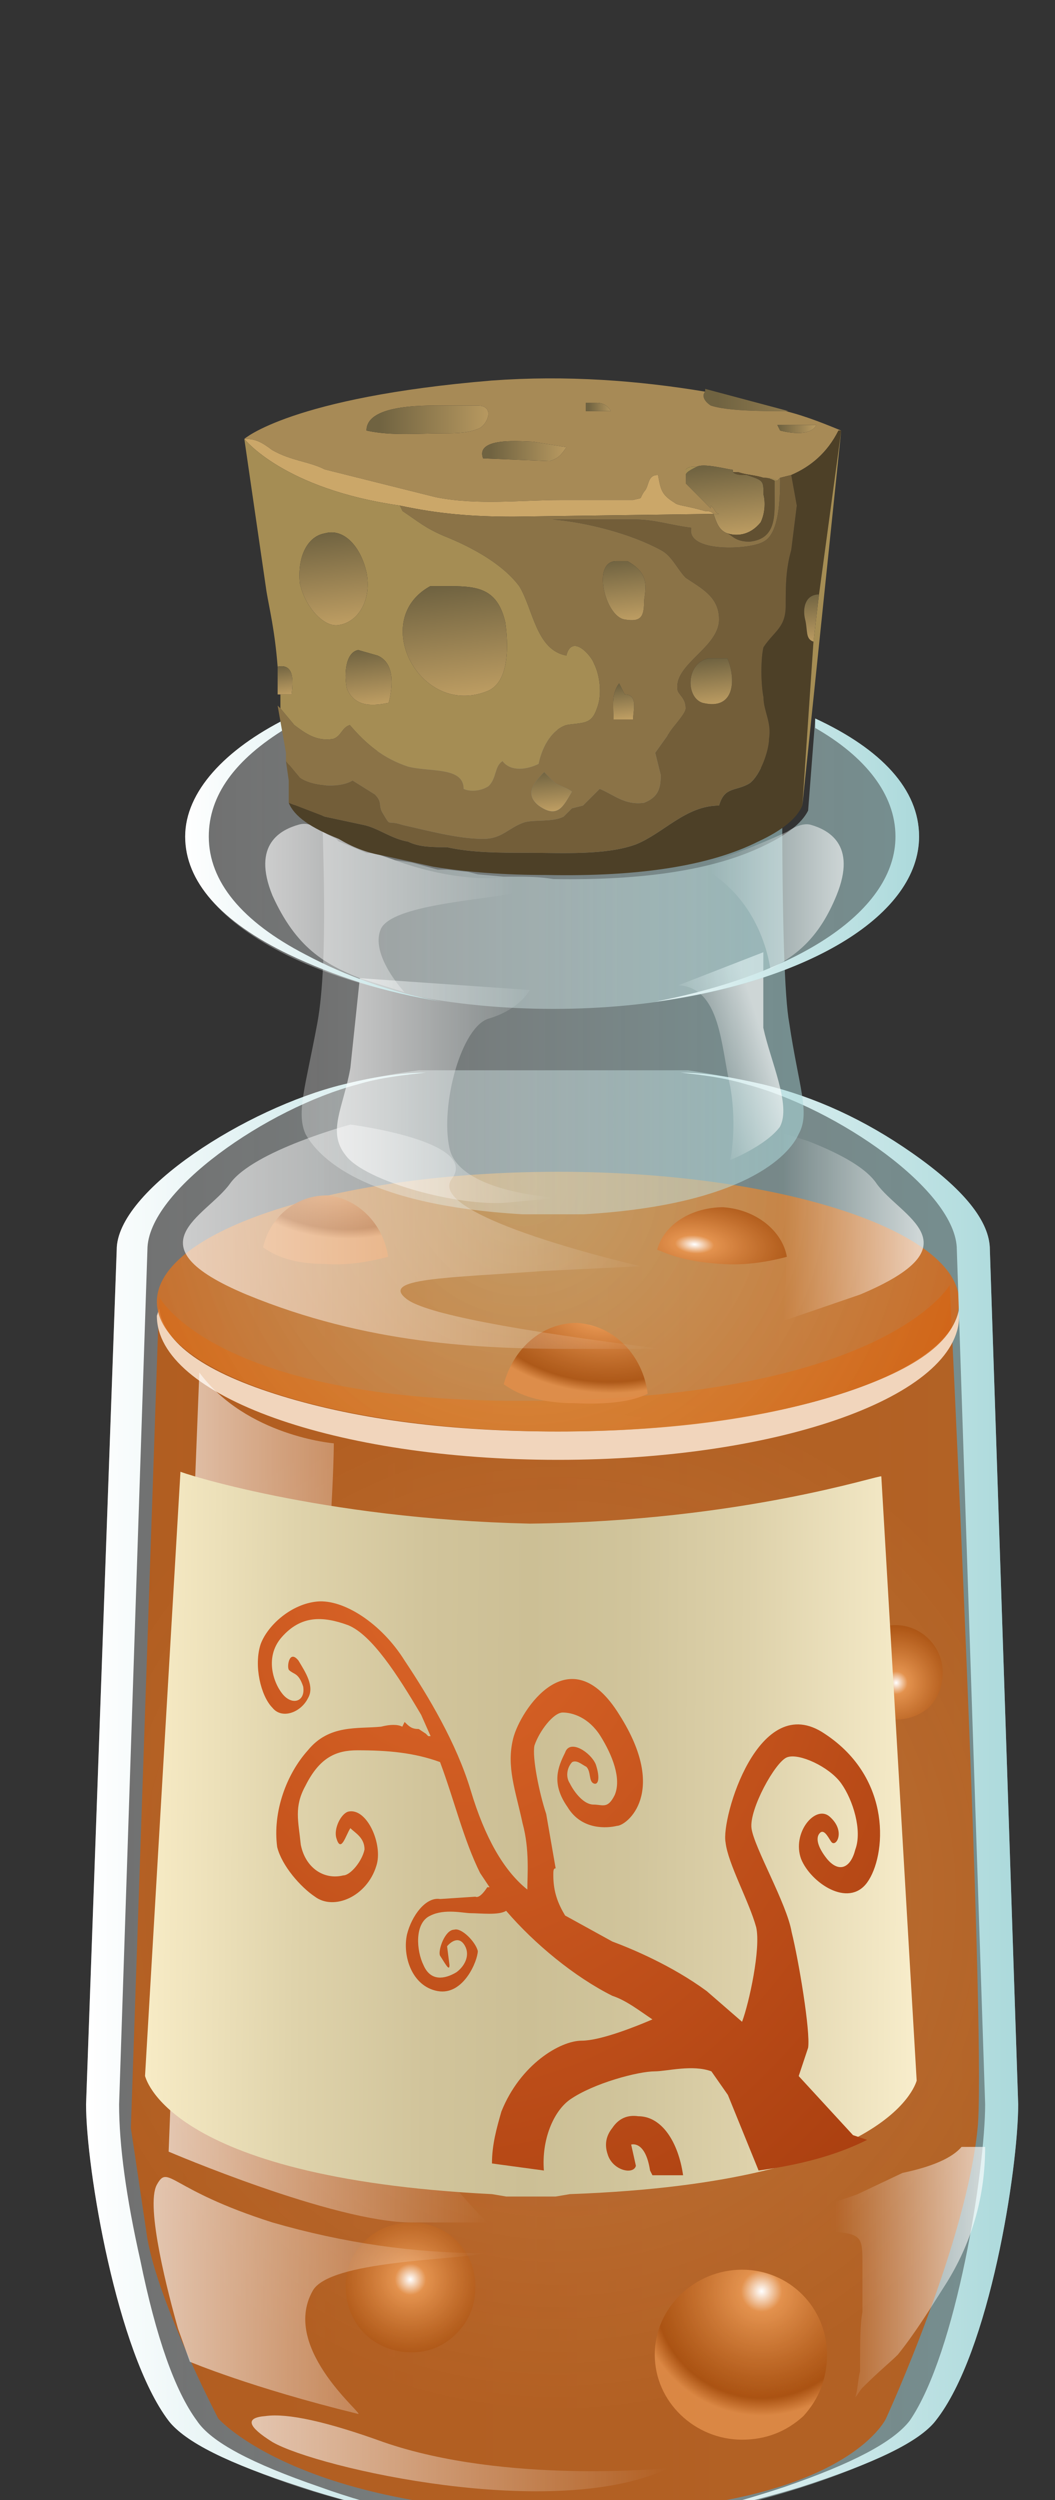 <?xml version="1.0" encoding="utf-8"?>
<!-- Generator: flash2svg, http://dissentgraphics.com/tools/flash2svg -->
<svg xmlns:xlink="http://www.w3.org/1999/xlink" id="essence_of_gandlevery" image-rendering="auto" baseProfile="basic" version="1.1" x="0px" y="0px" width="19" height="45" xmlns="http://www.w3.org/2000/svg" viewBox="0 0 19 45">
  <rect x="0" y="0" width="19" height="45" fill="#333333" stroke="none"/>
  <defs>
    <linearGradient gradientUnits="userSpaceOnUse" color-interpolation="sRGB" x1="49.1" y1="775.9" x2="68.3" y2="775.9" id="linearGradient">
      <stop stop-color="#FFF" stop-opacity="0.298" offset="0"/>
      <stop stop-color="#ABD9DB" stop-opacity="0.549" offset="1"/>
    </linearGradient>
    <radialGradient gradientUnits="userSpaceOnUse" color-interpolation="sRGB" r="11.047" cx="58.95" cy="778" fx="58.95" fy="778" gradientTransform="matrix(1 0 0 -1 0 1556)" id="radialGradient">
      <stop stop-color="#DD6917" stop-opacity="0.667" offset="0"/>
      <stop stop-color="#BD5A12" stop-opacity="0.847" offset="0.988"/>
    </radialGradient>
    <radialGradient gradientUnits="userSpaceOnUse" color-interpolation="sRGB" r="9.794" cx="57.4" cy="762.6" fx="57.4" fy="762.6" gradientTransform="matrix(0.871 0.493 0.493 -0.871 -368.599 1398.55)" id="radialGradient1">
      <stop stop-color="#E8AB5B" stop-opacity="0.667" offset="0"/>
      <stop stop-color="#D66616" stop-opacity="0.847" offset="0.988"/>
    </radialGradient>
    <radialGradient gradientUnits="userSpaceOnUse" color-interpolation="sRGB" r="1.995" cx="55.9" cy="785.7" fx="55.9" fy="785.7" gradientTransform="matrix(0.497 0.87 0.87 -0.497 -655.099 1127.5)" id="radialGradient2">
      <stop stop-color="#FFF" stop-opacity="1" offset="0"/>
      <stop stop-color="#E3924E" stop-opacity="1" offset="0.165"/>
      <stop stop-color="#A9500F" stop-opacity="0.847" offset="0.859"/>
      <stop stop-color="#E28E49" stop-opacity="0.847" offset="1"/>
    </radialGradient>
    <radialGradient gradientUnits="userSpaceOnUse" color-interpolation="sRGB" r="2.621" cx="62.9" cy="787" fx="62.9" fy="787" gradientTransform="matrix(0.498 0.872 0.872 -0.498 -654.699 1123.8)" id="radialGradient3">
      <stop stop-color="#FFF" stop-opacity="1" offset="0"/>
      <stop stop-color="#E3924E" stop-opacity="1" offset="0.165"/>
      <stop stop-color="#A9500F" stop-opacity="0.847" offset="0.859"/>
      <stop stop-color="#E28E49" stop-opacity="0.847" offset="1"/>
    </radialGradient>
    <radialGradient gradientUnits="userSpaceOnUse" color-interpolation="sRGB" r="1.451" cx="66.15" cy="772.85" fx="66.15" fy="772.85" gradientTransform="matrix(0.496 0.872 0.872 -0.496 -640.399 1098.3)" id="radialGradient4">
      <stop stop-color="#FFF" stop-opacity="1" offset="0"/>
      <stop stop-color="#E3924E" stop-opacity="1" offset="0.165"/>
      <stop stop-color="#A9500F" stop-opacity="0.847" offset="0.859"/>
      <stop stop-color="#E28E49" stop-opacity="0.847" offset="1"/>
    </radialGradient>
    <radialGradient gradientUnits="userSpaceOnUse" color-interpolation="sRGB" r="1.414" cx="54.15" cy="763.2" fx="54.15" fy="763.2" gradientTransform="matrix(-0.07 1 1.693 0.132 -1234.149 608.65)" id="radialGradient5">
      <stop stop-color="#FFF" stop-opacity="1" offset="0"/>
      <stop stop-color="#E3924E" stop-opacity="1" offset="0.165"/>
      <stop stop-color="#A9500F" stop-opacity="0.847" offset="0.859"/>
      <stop stop-color="#E28E49" stop-opacity="0.847" offset="1"/>
    </radialGradient>
    <radialGradient gradientUnits="userSpaceOnUse" color-interpolation="sRGB" r="1.649" cx="59.45" cy="765.9" fx="59.45" fy="765.9" gradientTransform="matrix(-0.068 1 1.684 0.135 -1226.499 602.8)" id="radialGradient6">
      <stop stop-color="#FFF" stop-opacity="1" offset="0"/>
      <stop stop-color="#E3924E" stop-opacity="1" offset="0.165"/>
      <stop stop-color="#A9500F" stop-opacity="0.847" offset="0.859"/>
      <stop stop-color="#E28E49" stop-opacity="0.847" offset="1"/>
    </radialGradient>
    <radialGradient gradientUnits="userSpaceOnUse" color-interpolation="sRGB" r="1.166" cx="62.55" cy="763.4" fx="62.55" fy="763.4" gradientTransform="matrix(-0.074 1 2.138 0.149 -1565.199 587.15)" id="radialGradient7">
      <stop stop-color="#FFF" stop-opacity="1" offset="0"/>
      <stop stop-color="#E3924E" stop-opacity="1" offset="0.165"/>
      <stop stop-color="#A9500F" stop-opacity="0.847" offset="0.859"/>
      <stop stop-color="#E28E49" stop-opacity="0.847" offset="1"/>
    </radialGradient>
    <linearGradient gradientUnits="userSpaceOnUse" color-interpolation="sRGB" x1="50.775" y1="775.85" x2="57.525" y2="775.85" id="linearGradient1">
      <stop stop-color="#FFF" stop-opacity="0.639" offset="0"/>
      <stop stop-color="#FFF" stop-opacity="0" offset="1"/>
    </linearGradient>
    <linearGradient gradientUnits="userSpaceOnUse" color-interpolation="sRGB" x1="49.037" y1="775.9" x2="58.763" y2="775.9" id="linearGradient2">
      <stop stop-color="#FFF" stop-opacity="1" offset="0"/>
      <stop stop-color="#ABD9DB" stop-opacity="1" offset="1"/>
    </linearGradient>
    <linearGradient gradientUnits="userSpaceOnUse" color-interpolation="sRGB" x1="58.925" y1="775.9" x2="68.775" y2="775.9" id="linearGradient3">
      <stop stop-color="#FFF" stop-opacity="1" offset="0"/>
      <stop stop-color="#ABD9DB" stop-opacity="1" offset="1"/>
    </linearGradient>
    <linearGradient gradientUnits="userSpaceOnUse" color-interpolation="sRGB" x1="51.075" y1="763.95" x2="61.225" y2="763.95" id="linearGradient4">
      <stop stop-color="#FFF" stop-opacity="0.639" offset="0"/>
      <stop stop-color="#FFF" stop-opacity="0" offset="1"/>
    </linearGradient>
    <linearGradient gradientUnits="userSpaceOnUse" color-interpolation="sRGB" x1="52.575" y1="789.75" x2="61.325" y2="789.75" id="linearGradient5">
      <stop stop-color="#FFF" stop-opacity="0.639" offset="0"/>
      <stop stop-color="#FFF" stop-opacity="0" offset="1"/>
    </linearGradient>
    <linearGradient gradientUnits="userSpaceOnUse" color-interpolation="sRGB" x1="66.625" y1="763.7" x2="63.775" y2="763.7" id="linearGradient6">
      <stop stop-color="#FFF" stop-opacity="0.639" offset="0"/>
      <stop stop-color="#FFF" stop-opacity="0" offset="1"/>
    </linearGradient>
    <linearGradient gradientUnits="userSpaceOnUse" color-interpolation="sRGB" x1="50.45" y1="786.4" x2="57.45" y2="786.4" id="linearGradient7">
      <stop stop-color="#FFF" stop-opacity="0.639" offset="0"/>
      <stop stop-color="#FFF" stop-opacity="0" offset="1"/>
    </linearGradient>
    <linearGradient gradientUnits="userSpaceOnUse" color-interpolation="sRGB" x1="67.925" y1="786.2" x2="64.875" y2="786.2" id="linearGradient8">
      <stop stop-color="#FFF" stop-opacity="0.639" offset="0"/>
      <stop stop-color="#FFF" stop-opacity="0" offset="1"/>
    </linearGradient>
    <linearGradient gradientUnits="userSpaceOnUse" color-interpolation="sRGB" x1="53.637" y1="758.35" x2="63.962" y2="758.35" id="linearGradient9">
      <stop stop-color="#FFF" stop-opacity="0.298" offset="0"/>
      <stop stop-color="#ABD9DB" stop-opacity="0.549" offset="1"/>
    </linearGradient>
    <linearGradient gradientUnits="userSpaceOnUse" color-interpolation="sRGB" x1="54.325" y1="760.9" x2="58.875" y2="760.9" id="linearGradient10">
      <stop stop-color="#FFF" stop-opacity="0.639" offset="0"/>
      <stop stop-color="#FFF" stop-opacity="0" offset="1"/>
    </linearGradient>
    <linearGradient gradientUnits="userSpaceOnUse" color-interpolation="sRGB" x1="63.425" y1="760" x2="61.875" y2="760.5" id="linearGradient11">
      <stop stop-color="#FFF" stop-opacity="0.639" offset="0"/>
      <stop stop-color="#FFF" stop-opacity="0" offset="1"/>
    </linearGradient>
    <linearGradient gradientUnits="userSpaceOnUse" color-interpolation="sRGB" x1="51.137" y1="756.05" x2="66.662" y2="756.05" id="linearGradient12">
      <stop stop-color="#FFF" stop-opacity="0.298" offset="0"/>
      <stop stop-color="#ABD9DB" stop-opacity="0.549" offset="1"/>
    </linearGradient>
    <linearGradient gradientUnits="userSpaceOnUse" color-interpolation="sRGB" x1="58.912" y1="756.05" x2="66.688" y2="756.05" id="linearGradient13">
      <stop stop-color="#FFF" stop-opacity="1" offset="0"/>
      <stop stop-color="#ABD9DB" stop-opacity="1" offset="1"/>
    </linearGradient>
    <linearGradient gradientUnits="userSpaceOnUse" color-interpolation="sRGB" x1="51.125" y1="756.1" x2="58.575" y2="756.1" id="linearGradient14">
      <stop stop-color="#FFF" stop-opacity="1" offset="0"/>
      <stop stop-color="#ABD9DB" stop-opacity="1" offset="1"/>
    </linearGradient>
    <linearGradient gradientUnits="userSpaceOnUse" color-interpolation="sRGB" x1="52.825" y1="757" x2="58.075" y2="757" id="linearGradient15">
      <stop stop-color="#FFF" stop-opacity="0.639" offset="0"/>
      <stop stop-color="#FFF" stop-opacity="0" offset="1"/>
    </linearGradient>
    <linearGradient gradientUnits="userSpaceOnUse" color-interpolation="sRGB" x1="65.062" y1="756.75" x2="62.237" y2="756.75" id="linearGradient16">
      <stop stop-color="#FFF" stop-opacity="0.639" offset="0"/>
      <stop stop-color="#FFF" stop-opacity="0" offset="1"/>
    </linearGradient>
    <linearGradient gradientUnits="userSpaceOnUse" color-interpolation="sRGB" x1="16.275" y1="7.2" x2="12.925" y2="7.2" id="linearGradient17">
      <stop stop-color="#C1A064" stop-opacity="1" offset="0"/>
      <stop stop-color="#706341" stop-opacity="1" offset="1"/>
    </linearGradient>
    <linearGradient gradientUnits="userSpaceOnUse" color-interpolation="sRGB" x1="14.775" y1="7.7" x2="14.025" y2="7.7" id="linearGradient18">
      <stop stop-color="#C1A064" stop-opacity="1" offset="0"/>
      <stop stop-color="#706341" stop-opacity="1" offset="1"/>
    </linearGradient>
    <linearGradient gradientUnits="userSpaceOnUse" color-interpolation="sRGB" x1="14.775" y1="7.7" x2="14.025" y2="7.7" id="linearGradient19">
      <stop stop-color="#C1A064" stop-opacity="1" offset="0"/>
      <stop stop-color="#706341" stop-opacity="1" offset="1"/>
    </linearGradient>
    <linearGradient gradientUnits="userSpaceOnUse" color-interpolation="sRGB" x1="14.775" y1="7.7" x2="14.025" y2="7.7" id="linearGradient20">
      <stop stop-color="#C1A064" stop-opacity="1" offset="0"/>
      <stop stop-color="#706341" stop-opacity="1" offset="1"/>
    </linearGradient>
    <linearGradient gradientUnits="userSpaceOnUse" color-interpolation="sRGB" x1="11.1" y1="7.3" x2="10.6" y2="7.3" id="linearGradient21">
      <stop stop-color="#C1A064" stop-opacity="1" offset="0"/>
      <stop stop-color="#706341" stop-opacity="1" offset="1"/>
    </linearGradient>
    <linearGradient gradientUnits="userSpaceOnUse" color-interpolation="sRGB" x1="11.1" y1="7.3" x2="10.6" y2="7.3" id="linearGradient22">
      <stop stop-color="#C1A064" stop-opacity="1" offset="0"/>
      <stop stop-color="#706341" stop-opacity="1" offset="1"/>
    </linearGradient>
    <linearGradient gradientUnits="userSpaceOnUse" color-interpolation="sRGB" x1="11.1" y1="7.3" x2="10.6" y2="7.3" id="linearGradient23">
      <stop stop-color="#C1A064" stop-opacity="1" offset="0"/>
      <stop stop-color="#706341" stop-opacity="1" offset="1"/>
    </linearGradient>
    <linearGradient gradientUnits="userSpaceOnUse" color-interpolation="sRGB" x1="10.362" y1="8.15" x2="8.838" y2="8.15" id="linearGradient24">
      <stop stop-color="#C1A064" stop-opacity="1" offset="0"/>
      <stop stop-color="#706341" stop-opacity="1" offset="1"/>
    </linearGradient>
    <linearGradient gradientUnits="userSpaceOnUse" color-interpolation="sRGB" x1="10.362" y1="8.15" x2="8.838" y2="8.15" id="linearGradient25">
      <stop stop-color="#C1A064" stop-opacity="1" offset="0"/>
      <stop stop-color="#706341" stop-opacity="1" offset="1"/>
    </linearGradient>
    <linearGradient gradientUnits="userSpaceOnUse" color-interpolation="sRGB" x1="10.362" y1="8.15" x2="8.838" y2="8.15" id="linearGradient26">
      <stop stop-color="#C1A064" stop-opacity="1" offset="0"/>
      <stop stop-color="#706341" stop-opacity="1" offset="1"/>
    </linearGradient>
    <linearGradient gradientUnits="userSpaceOnUse" color-interpolation="sRGB" x1="9.075" y1="7.55" x2="6.825" y2="7.55" id="linearGradient27">
      <stop stop-color="#C1A064" stop-opacity="1" offset="0"/>
      <stop stop-color="#706341" stop-opacity="1" offset="1"/>
    </linearGradient>
    <linearGradient gradientUnits="userSpaceOnUse" color-interpolation="sRGB" x1="9.075" y1="7.55" x2="6.825" y2="7.55" id="linearGradient28">
      <stop stop-color="#C1A064" stop-opacity="1" offset="0"/>
      <stop stop-color="#706341" stop-opacity="1" offset="1"/>
    </linearGradient>
    <linearGradient gradientUnits="userSpaceOnUse" color-interpolation="sRGB" x1="9.075" y1="7.55" x2="6.825" y2="7.55" id="linearGradient29">
      <stop stop-color="#C1A064" stop-opacity="1" offset="0"/>
      <stop stop-color="#706341" stop-opacity="1" offset="1"/>
    </linearGradient>
    <linearGradient gradientUnits="userSpaceOnUse" color-interpolation="sRGB" x1="13.175" y1="9.725" x2="13.025" y2="8.375" id="linearGradient30">
      <stop stop-color="#C1A064" stop-opacity="1" offset="0"/>
      <stop stop-color="#706341" stop-opacity="1" offset="1"/>
    </linearGradient>
    <linearGradient gradientUnits="userSpaceOnUse" color-interpolation="sRGB" x1="12.85" y1="12.738" x2="12.75" y2="11.863" id="linearGradient31">
      <stop stop-color="#C1A064" stop-opacity="1" offset="0"/>
      <stop stop-color="#706341" stop-opacity="1" offset="1"/>
    </linearGradient>
    <linearGradient gradientUnits="userSpaceOnUse" color-interpolation="sRGB" x1="12.85" y1="12.738" x2="12.75" y2="11.863" id="linearGradient32">
      <stop stop-color="#C1A064" stop-opacity="1" offset="0"/>
      <stop stop-color="#706341" stop-opacity="1" offset="1"/>
    </linearGradient>
    <linearGradient gradientUnits="userSpaceOnUse" color-interpolation="sRGB" x1="12.85" y1="12.738" x2="12.75" y2="11.863" id="linearGradient33">
      <stop stop-color="#C1A064" stop-opacity="1" offset="0"/>
      <stop stop-color="#706341" stop-opacity="1" offset="1"/>
    </linearGradient>
    <linearGradient gradientUnits="userSpaceOnUse" color-interpolation="sRGB" x1="11.312" y1="11.225" x2="11.188" y2="10.075" id="linearGradient34">
      <stop stop-color="#C1A064" stop-opacity="1" offset="0"/>
      <stop stop-color="#706341" stop-opacity="1" offset="1"/>
    </linearGradient>
    <linearGradient gradientUnits="userSpaceOnUse" color-interpolation="sRGB" x1="11.312" y1="11.225" x2="11.188" y2="10.075" id="linearGradient35">
      <stop stop-color="#C1A064" stop-opacity="1" offset="0"/>
      <stop stop-color="#706341" stop-opacity="1" offset="1"/>
    </linearGradient>
    <linearGradient gradientUnits="userSpaceOnUse" color-interpolation="sRGB" x1="11.312" y1="11.225" x2="11.188" y2="10.075" id="linearGradient36">
      <stop stop-color="#C1A064" stop-opacity="1" offset="0"/>
      <stop stop-color="#706341" stop-opacity="1" offset="1"/>
    </linearGradient>
    <linearGradient gradientUnits="userSpaceOnUse" color-interpolation="sRGB" x1="9.938" y1="14.625" x2="9.863" y2="13.875" id="linearGradient37">
      <stop stop-color="#C1A064" stop-opacity="1" offset="0"/>
      <stop stop-color="#706341" stop-opacity="1" offset="1"/>
    </linearGradient>
    <linearGradient gradientUnits="userSpaceOnUse" color-interpolation="sRGB" x1="9.938" y1="14.625" x2="9.863" y2="13.875" id="linearGradient38">
      <stop stop-color="#C1A064" stop-opacity="1" offset="0"/>
      <stop stop-color="#706341" stop-opacity="1" offset="1"/>
    </linearGradient>
    <linearGradient gradientUnits="userSpaceOnUse" color-interpolation="sRGB" x1="9.938" y1="14.625" x2="9.863" y2="13.875" id="linearGradient39">
      <stop stop-color="#C1A064" stop-opacity="1" offset="0"/>
      <stop stop-color="#706341" stop-opacity="1" offset="1"/>
    </linearGradient>
    <linearGradient gradientUnits="userSpaceOnUse" color-interpolation="sRGB" x1="11.237" y1="12.963" x2="11.162" y2="12.338" id="linearGradient40">
      <stop stop-color="#C1A064" stop-opacity="1" offset="0"/>
      <stop stop-color="#706341" stop-opacity="1" offset="1"/>
    </linearGradient>
    <linearGradient gradientUnits="userSpaceOnUse" color-interpolation="sRGB" x1="11.237" y1="12.963" x2="11.162" y2="12.338" id="linearGradient41">
      <stop stop-color="#C1A064" stop-opacity="1" offset="0"/>
      <stop stop-color="#706341" stop-opacity="1" offset="1"/>
    </linearGradient>
    <linearGradient gradientUnits="userSpaceOnUse" color-interpolation="sRGB" x1="11.237" y1="12.963" x2="11.162" y2="12.338" id="linearGradient42">
      <stop stop-color="#C1A064" stop-opacity="1" offset="0"/>
      <stop stop-color="#706341" stop-opacity="1" offset="1"/>
    </linearGradient>
    <linearGradient gradientUnits="userSpaceOnUse" color-interpolation="sRGB" x1="6.1" y1="11.325" x2="5.9" y2="9.575" id="linearGradient43">
      <stop stop-color="#C1A064" stop-opacity="1" offset="0"/>
      <stop stop-color="#706341" stop-opacity="1" offset="1"/>
    </linearGradient>
    <linearGradient gradientUnits="userSpaceOnUse" color-interpolation="sRGB" x1="6.1" y1="11.325" x2="5.9" y2="9.575" id="linearGradient44">
      <stop stop-color="#C1A064" stop-opacity="1" offset="0"/>
      <stop stop-color="#706341" stop-opacity="1" offset="1"/>
    </linearGradient>
    <linearGradient gradientUnits="userSpaceOnUse" color-interpolation="sRGB" x1="6.1" y1="11.325" x2="5.9" y2="9.575" id="linearGradient45">
      <stop stop-color="#C1A064" stop-opacity="1" offset="0"/>
      <stop stop-color="#706341" stop-opacity="1" offset="1"/>
    </linearGradient>
    <linearGradient gradientUnits="userSpaceOnUse" color-interpolation="sRGB" x1="6.713" y1="12.725" x2="6.588" y2="11.675" id="linearGradient46">
      <stop stop-color="#C1A064" stop-opacity="1" offset="0"/>
      <stop stop-color="#706341" stop-opacity="1" offset="1"/>
    </linearGradient>
    <linearGradient gradientUnits="userSpaceOnUse" color-interpolation="sRGB" x1="6.713" y1="12.725" x2="6.588" y2="11.675" id="linearGradient47">
      <stop stop-color="#C1A064" stop-opacity="1" offset="0"/>
      <stop stop-color="#706341" stop-opacity="1" offset="1"/>
    </linearGradient>
    <linearGradient gradientUnits="userSpaceOnUse" color-interpolation="sRGB" x1="6.713" y1="12.725" x2="6.588" y2="11.675" id="linearGradient48">
      <stop stop-color="#C1A064" stop-opacity="1" offset="0"/>
      <stop stop-color="#706341" stop-opacity="1" offset="1"/>
    </linearGradient>
    <linearGradient gradientUnits="userSpaceOnUse" color-interpolation="sRGB" x1="8.325" y1="12.65" x2="8.075" y2="10.55" id="linearGradient49">
      <stop stop-color="#C1A064" stop-opacity="1" offset="0"/>
      <stop stop-color="#706341" stop-opacity="1" offset="1"/>
    </linearGradient>
    <linearGradient gradientUnits="userSpaceOnUse" color-interpolation="sRGB" x1="8.325" y1="12.65" x2="8.075" y2="10.55" id="linearGradient50">
      <stop stop-color="#C1A064" stop-opacity="1" offset="0"/>
      <stop stop-color="#706341" stop-opacity="1" offset="1"/>
    </linearGradient>
    <linearGradient gradientUnits="userSpaceOnUse" color-interpolation="sRGB" x1="8.325" y1="12.65" x2="8.075" y2="10.55" id="linearGradient51">
      <stop stop-color="#C1A064" stop-opacity="1" offset="0"/>
      <stop stop-color="#706341" stop-opacity="1" offset="1"/>
    </linearGradient>
    <linearGradient gradientUnits="userSpaceOnUse" color-interpolation="sRGB" x1="14.7" y1="11.613" x2="14.6" y2="10.688" id="linearGradient52">
      <stop stop-color="#C1A064" stop-opacity="1" offset="0"/>
      <stop stop-color="#706341" stop-opacity="1" offset="1"/>
    </linearGradient>
    <linearGradient gradientUnits="userSpaceOnUse" color-interpolation="sRGB" x1="5.188" y1="12.537" x2="5.113" y2="11.963" id="linearGradient53">
      <stop stop-color="#C1A064" stop-opacity="1" offset="0"/>
      <stop stop-color="#706341" stop-opacity="1" offset="1"/>
    </linearGradient>
    <linearGradient gradientUnits="userSpaceOnUse" color-interpolation="sRGB" x1="50.225" y1="776.6" x2="66.575" y2="776.7" id="linearGradient54">
      <stop stop-color="#F8ECC6" stop-opacity="1" offset="0"/>
      <stop stop-color="#F7EBC5" stop-opacity="1" offset="0.008"/>
      <stop stop-color="#DFD3AB" stop-opacity="1" offset="0.196"/>
      <stop stop-color="#D1C49B" stop-opacity="1" offset="0.365"/>
      <stop stop-color="#CCBF95" stop-opacity="1" offset="0.498"/>
      <stop stop-color="#D0C49B" stop-opacity="1" offset="0.624"/>
      <stop stop-color="#DDD1AA" stop-opacity="1" offset="0.78"/>
      <stop stop-color="#F2E7C4" stop-opacity="1" offset="0.957"/>
      <stop stop-color="#F8EDCB" stop-opacity="1" offset="1"/>
    </linearGradient>
    <radialGradient gradientUnits="userSpaceOnUse" color-interpolation="sRGB" r="18.763" cx="56.65" cy="770.2" fx="56.65" fy="770.2" gradientTransform="matrix(0.431 0.903 0.699 -0.557 -506.299 1147.85)" id="radialGradient8">
      <stop stop-color="#DE6729" stop-opacity="1" offset="0"/>
      <stop stop-color="#A2390C" stop-opacity="1" offset="1"/>
    </radialGradient>
    <radialGradient gradientUnits="userSpaceOnUse" color-interpolation="sRGB" r="18.763" cx="56.65" cy="770.2" fx="56.65" fy="770.2" gradientTransform="matrix(0.431 0.903 0.699 -0.557 -506.299 1147.85)" id="radialGradient9">
      <stop stop-color="#DE6729" stop-opacity="1" offset="0"/>
      <stop stop-color="#A2390C" stop-opacity="1" offset="1"/>
    </radialGradient>
    <linearGradient gradientUnits="userSpaceOnUse" color-interpolation="sRGB" x1="1.635" y1="32.397" x2="17.954" y2="32.397" id="linearGradient55">
      <stop stop-color="#FFF" stop-opacity="0.298" offset="0"/>
      <stop stop-color="#ABD9DB" stop-opacity="0.549" offset="1"/>
    </linearGradient>
    <radialGradient gradientUnits="userSpaceOnUse" color-interpolation="sRGB" r="9.389" cx="10.057" cy="1356.781" fx="10.057" fy="1356.781" gradientTransform="matrix(1 0 0 -1 0 1390.95)" id="radialGradient10">
      <stop stop-color="#DD6917" stop-opacity="0.667" offset="0"/>
      <stop stop-color="#BD5A12" stop-opacity="0.847" offset="0.988"/>
    </radialGradient>
    <radialGradient gradientUnits="userSpaceOnUse" color-interpolation="sRGB" r="8.332" cx="-304.466" cy="1210.478" fx="-304.466" fy="1210.478" gradientTransform="matrix(0.87 0.493 0.493 -0.87 -322.449 1224.5)" id="radialGradient11">
      <stop stop-color="#E8AB5B" stop-opacity="0.667" offset="0"/>
      <stop stop-color="#D66616" stop-opacity="0.847" offset="0.988"/>
    </radialGradient>
    <radialGradient gradientUnits="userSpaceOnUse" color-interpolation="sRGB" r="1.698" cx="-549.263" cy="1000.14" fx="-549.263" fy="1000.14" gradientTransform="matrix(0.496 0.868 0.868 -0.496 -588.299 1013.85)" id="radialGradient12">
      <stop stop-color="#FFF" stop-opacity="1" offset="0"/>
      <stop stop-color="#E3924E" stop-opacity="1" offset="0.165"/>
      <stop stop-color="#A9500F" stop-opacity="0.847" offset="0.859"/>
      <stop stop-color="#E28E49" stop-opacity="0.847" offset="1"/>
    </radialGradient>
    <radialGradient gradientUnits="userSpaceOnUse" color-interpolation="sRGB" r="2.237" cx="-542.82" cy="999.78" fx="-542.82" fy="999.78" gradientTransform="matrix(0.496 0.869 0.869 -0.496 -585.849 1008.85)" id="radialGradient13">
      <stop stop-color="#FFF" stop-opacity="1" offset="0"/>
      <stop stop-color="#E3924E" stop-opacity="1" offset="0.165"/>
      <stop stop-color="#A9500F" stop-opacity="0.847" offset="0.859"/>
      <stop stop-color="#E28E49" stop-opacity="0.847" offset="1"/>
    </radialGradient>
    <radialGradient gradientUnits="userSpaceOnUse" color-interpolation="sRGB" r="1.238" cx="-527.961" cy="965.302" fx="-527.961" fy="965.302" gradientTransform="matrix(0.494 0.869 0.869 -0.494 -561.899 965.95)" id="radialGradient14">
      <stop stop-color="#FFF" stop-opacity="1" offset="0"/>
      <stop stop-color="#E3924E" stop-opacity="1" offset="0.165"/>
      <stop stop-color="#A9500F" stop-opacity="0.847" offset="0.859"/>
      <stop stop-color="#E28E49" stop-opacity="0.847" offset="1"/>
    </radialGradient>
    <radialGradient gradientUnits="userSpaceOnUse" color-interpolation="sRGB" r="1.205" cx="-1042.86" cy="540.598" fx="-1042.86" fy="540.598" gradientTransform="matrix(-0.07 0.998 1.689 0.131 -979.999 991.05)" id="radialGradient15">
      <stop stop-color="#FFF" stop-opacity="1" offset="0"/>
      <stop stop-color="#E3924E" stop-opacity="1" offset="0.165"/>
      <stop stop-color="#A9500F" stop-opacity="0.847" offset="0.859"/>
      <stop stop-color="#E28E49" stop-opacity="0.847" offset="1"/>
    </radialGradient>
    <radialGradient gradientUnits="userSpaceOnUse" color-interpolation="sRGB" r="1.404" cx="-1031.852" cy="537.787" fx="-1031.852" fy="537.787" gradientTransform="matrix(-0.068 0.998 1.68 0.135 -962.849 980.85)" id="radialGradient16">
      <stop stop-color="#FFF" stop-opacity="1" offset="0"/>
      <stop stop-color="#E3924E" stop-opacity="1" offset="0.165"/>
      <stop stop-color="#A9500F" stop-opacity="0.847" offset="0.859"/>
      <stop stop-color="#E28E49" stop-opacity="0.847" offset="1"/>
    </radialGradient>
    <radialGradient gradientUnits="userSpaceOnUse" color-interpolation="sRGB" r="0.994" cx="-1317.086" cy="522.669" fx="-1317.086" fy="522.669" gradientTransform="matrix(-0.074 0.997 2.132 0.149 -1199.299 1257.65)" id="radialGradient17">
      <stop stop-color="#FFF" stop-opacity="1" offset="0"/>
      <stop stop-color="#E3924E" stop-opacity="1" offset="0.165"/>
      <stop stop-color="#A9500F" stop-opacity="0.847" offset="0.859"/>
      <stop stop-color="#E28E49" stop-opacity="0.847" offset="1"/>
    </radialGradient>
    <linearGradient gradientUnits="userSpaceOnUse" color-interpolation="sRGB" x1="3.059" y1="32.355" x2="8.796" y2="32.355" id="linearGradient56">
      <stop stop-color="#FFF" stop-opacity="0.639" offset="0"/>
      <stop stop-color="#FFF" stop-opacity="0" offset="1"/>
    </linearGradient>
    <linearGradient gradientUnits="userSpaceOnUse" color-interpolation="sRGB" x1="1.582" y1="32.397" x2="9.848" y2="32.397" id="linearGradient57">
      <stop stop-color="#FFF" stop-opacity="1" offset="0"/>
      <stop stop-color="#ABD9DB" stop-opacity="1" offset="1"/>
    </linearGradient>
    <linearGradient gradientUnits="userSpaceOnUse" color-interpolation="sRGB" x1="9.986" y1="32.397" x2="18.358" y2="32.397" id="linearGradient58">
      <stop stop-color="#FFF" stop-opacity="1" offset="0"/>
      <stop stop-color="#ABD9DB" stop-opacity="1" offset="1"/>
    </linearGradient>
    <linearGradient gradientUnits="userSpaceOnUse" color-interpolation="sRGB" x1="3.314" y1="22.24" x2="11.941" y2="22.24" id="linearGradient59">
      <stop stop-color="#FFF" stop-opacity="0.639" offset="0"/>
      <stop stop-color="#FFF" stop-opacity="0" offset="1"/>
    </linearGradient>
    <linearGradient gradientUnits="userSpaceOnUse" color-interpolation="sRGB" x1="4.588" y1="44.169" x2="12.026" y2="44.169" id="linearGradient60">
      <stop stop-color="#FFF" stop-opacity="0.639" offset="0"/>
      <stop stop-color="#FFF" stop-opacity="0" offset="1"/>
    </linearGradient>
    <linearGradient gradientUnits="userSpaceOnUse" color-interpolation="sRGB" x1="16.531" y1="22.027" x2="14.108" y2="22.027" id="linearGradient61">
      <stop stop-color="#FFF" stop-opacity="0.639" offset="0"/>
      <stop stop-color="#FFF" stop-opacity="0" offset="1"/>
    </linearGradient>
    <linearGradient gradientUnits="userSpaceOnUse" color-interpolation="sRGB" x1="2.782" y1="41.322" x2="8.732" y2="41.322" id="linearGradient62">
      <stop stop-color="#FFF" stop-opacity="0.639" offset="0"/>
      <stop stop-color="#FFF" stop-opacity="0" offset="1"/>
    </linearGradient>
    <linearGradient gradientUnits="userSpaceOnUse" color-interpolation="sRGB" x1="17.636" y1="41.152" x2="15.043" y2="41.152" id="linearGradient63">
      <stop stop-color="#FFF" stop-opacity="0.639" offset="0"/>
      <stop stop-color="#FFF" stop-opacity="0" offset="1"/>
    </linearGradient>
    <linearGradient gradientUnits="userSpaceOnUse" color-interpolation="sRGB" x1="5.492" y1="17.48" x2="14.268" y2="17.48" id="linearGradient64">
      <stop stop-color="#FFF" stop-opacity="0.298" offset="0"/>
      <stop stop-color="#ABD9DB" stop-opacity="0.549" offset="1"/>
    </linearGradient>
    <linearGradient gradientUnits="userSpaceOnUse" color-interpolation="sRGB" x1="6.076" y1="19.647" x2="9.943" y2="19.647" id="linearGradient65">
      <stop stop-color="#FFF" stop-opacity="0.639" offset="0"/>
      <stop stop-color="#FFF" stop-opacity="0" offset="1"/>
    </linearGradient>
    <linearGradient gradientUnits="userSpaceOnUse" color-interpolation="sRGB" x1="13.811" y1="18.882" x2="12.493" y2="19.307" id="linearGradient66">
      <stop stop-color="#FFF" stop-opacity="0.639" offset="0"/>
      <stop stop-color="#FFF" stop-opacity="0" offset="1"/>
    </linearGradient>
    <linearGradient gradientUnits="userSpaceOnUse" color-interpolation="sRGB" x1="3.367" y1="15.525" x2="16.562" y2="15.525" id="linearGradient67">
      <stop stop-color="#FFF" stop-opacity="0.298" offset="0"/>
      <stop stop-color="#ABD9DB" stop-opacity="0.549" offset="1"/>
    </linearGradient>
    <linearGradient gradientUnits="userSpaceOnUse" color-interpolation="sRGB" x1="9.975" y1="15.525" x2="16.584" y2="15.525" id="linearGradient68">
      <stop stop-color="#FFF" stop-opacity="1" offset="0"/>
      <stop stop-color="#ABD9DB" stop-opacity="1" offset="1"/>
    </linearGradient>
    <linearGradient gradientUnits="userSpaceOnUse" color-interpolation="sRGB" x1="3.356" y1="15.568" x2="9.688" y2="15.568" id="linearGradient69">
      <stop stop-color="#FFF" stop-opacity="1" offset="0"/>
      <stop stop-color="#ABD9DB" stop-opacity="1" offset="1"/>
    </linearGradient>
    <linearGradient gradientUnits="userSpaceOnUse" color-interpolation="sRGB" x1="4.801" y1="16.333" x2="9.263" y2="16.333" id="linearGradient70">
      <stop stop-color="#FFF" stop-opacity="0.639" offset="0"/>
      <stop stop-color="#FFF" stop-opacity="0" offset="1"/>
    </linearGradient>
    <linearGradient gradientUnits="userSpaceOnUse" color-interpolation="sRGB" x1="15.203" y1="16.12" x2="12.801" y2="16.12" id="linearGradient71">
      <stop stop-color="#FFF" stop-opacity="0.639" offset="0"/>
      <stop stop-color="#FFF" stop-opacity="0" offset="1"/>
    </linearGradient>
    <linearGradient gradientUnits="userSpaceOnUse" color-interpolation="sRGB" x1="16.275" y1="7.2" x2="12.925" y2="7.2" id="linearGradient72">
      <stop stop-color="#C1A064" stop-opacity="1" offset="0"/>
      <stop stop-color="#706341" stop-opacity="1" offset="1"/>
    </linearGradient>
    <linearGradient gradientUnits="userSpaceOnUse" color-interpolation="sRGB" x1="14.775" y1="7.7" x2="14.025" y2="7.7" id="linearGradient73">
      <stop stop-color="#C1A064" stop-opacity="1" offset="0"/>
      <stop stop-color="#706341" stop-opacity="1" offset="1"/>
    </linearGradient>
    <linearGradient gradientUnits="userSpaceOnUse" color-interpolation="sRGB" x1="11.1" y1="7.3" x2="10.6" y2="7.3" id="linearGradient74">
      <stop stop-color="#C1A064" stop-opacity="1" offset="0"/>
      <stop stop-color="#706341" stop-opacity="1" offset="1"/>
    </linearGradient>
    <linearGradient gradientUnits="userSpaceOnUse" color-interpolation="sRGB" x1="10.362" y1="8.15" x2="8.838" y2="8.15" id="linearGradient75">
      <stop stop-color="#C1A064" stop-opacity="1" offset="0"/>
      <stop stop-color="#706341" stop-opacity="1" offset="1"/>
    </linearGradient>
    <linearGradient gradientUnits="userSpaceOnUse" color-interpolation="sRGB" x1="9.075" y1="7.55" x2="6.825" y2="7.55" id="linearGradient76">
      <stop stop-color="#C1A064" stop-opacity="1" offset="0"/>
      <stop stop-color="#706341" stop-opacity="1" offset="1"/>
    </linearGradient>
    <linearGradient gradientUnits="userSpaceOnUse" color-interpolation="sRGB" x1="13.175" y1="9.725" x2="13.025" y2="8.375" id="linearGradient77">
      <stop stop-color="#C1A064" stop-opacity="1" offset="0"/>
      <stop stop-color="#706341" stop-opacity="1" offset="1"/>
    </linearGradient>
    <linearGradient gradientUnits="userSpaceOnUse" color-interpolation="sRGB" x1="12.85" y1="12.738" x2="12.75" y2="11.863" id="linearGradient78">
      <stop stop-color="#C1A064" stop-opacity="1" offset="0"/>
      <stop stop-color="#706341" stop-opacity="1" offset="1"/>
    </linearGradient>
    <linearGradient gradientUnits="userSpaceOnUse" color-interpolation="sRGB" x1="11.313" y1="11.225" x2="11.188" y2="10.075" id="linearGradient79">
      <stop stop-color="#C1A064" stop-opacity="1" offset="0"/>
      <stop stop-color="#706341" stop-opacity="1" offset="1"/>
    </linearGradient>
    <linearGradient gradientUnits="userSpaceOnUse" color-interpolation="sRGB" x1="9.938" y1="14.625" x2="9.863" y2="13.875" id="linearGradient80">
      <stop stop-color="#C1A064" stop-opacity="1" offset="0"/>
      <stop stop-color="#706341" stop-opacity="1" offset="1"/>
    </linearGradient>
    <linearGradient gradientUnits="userSpaceOnUse" color-interpolation="sRGB" x1="11.237" y1="12.963" x2="11.163" y2="12.338" id="linearGradient81">
      <stop stop-color="#C1A064" stop-opacity="1" offset="0"/>
      <stop stop-color="#706341" stop-opacity="1" offset="1"/>
    </linearGradient>
    <linearGradient gradientUnits="userSpaceOnUse" color-interpolation="sRGB" x1="6.1" y1="11.325" x2="5.9" y2="9.575" id="linearGradient82">
      <stop stop-color="#C1A064" stop-opacity="1" offset="0"/>
      <stop stop-color="#706341" stop-opacity="1" offset="1"/>
    </linearGradient>
    <linearGradient gradientUnits="userSpaceOnUse" color-interpolation="sRGB" x1="6.713" y1="12.725" x2="6.588" y2="11.675" id="linearGradient83">
      <stop stop-color="#C1A064" stop-opacity="1" offset="0"/>
      <stop stop-color="#706341" stop-opacity="1" offset="1"/>
    </linearGradient>
    <linearGradient gradientUnits="userSpaceOnUse" color-interpolation="sRGB" x1="8.325" y1="12.65" x2="8.075" y2="10.55" id="linearGradient84">
      <stop stop-color="#C1A064" stop-opacity="1" offset="0"/>
      <stop stop-color="#706341" stop-opacity="1" offset="1"/>
    </linearGradient>
    <linearGradient gradientUnits="userSpaceOnUse" color-interpolation="sRGB" x1="14.7" y1="11.613" x2="14.6" y2="10.688" id="linearGradient85">
      <stop stop-color="#C1A064" stop-opacity="1" offset="0"/>
      <stop stop-color="#706341" stop-opacity="1" offset="1"/>
    </linearGradient>
    <linearGradient gradientUnits="userSpaceOnUse" color-interpolation="sRGB" x1="5.188" y1="12.538" x2="5.113" y2="11.963" id="linearGradient86">
      <stop stop-color="#C1A064" stop-opacity="1" offset="0"/>
      <stop stop-color="#706341" stop-opacity="1" offset="1"/>
    </linearGradient>
    <linearGradient gradientUnits="userSpaceOnUse" color-interpolation="sRGB" x1="2.591" y1="32.992" x2="16.488" y2="33.077" id="linearGradient87">
      <stop stop-color="#F8ECC6" stop-opacity="1" offset="0"/>
      <stop stop-color="#F7EBC5" stop-opacity="1" offset="0.008"/>
      <stop stop-color="#DFD3AB" stop-opacity="1" offset="0.196"/>
      <stop stop-color="#D1C49B" stop-opacity="1" offset="0.365"/>
      <stop stop-color="#CCBF95" stop-opacity="1" offset="0.498"/>
      <stop stop-color="#D0C49B" stop-opacity="1" offset="0.624"/>
      <stop stop-color="#DDD1AA" stop-opacity="1" offset="0.78"/>
      <stop stop-color="#F2E7C4" stop-opacity="1" offset="0.957"/>
      <stop stop-color="#F8EDCB" stop-opacity="1" offset="1"/>
    </linearGradient>
    <radialGradient gradientUnits="userSpaceOnUse" color-interpolation="sRGB" r="15.956" cx="-422.174" cy="1003.575" fx="-422.174" fy="1003.575" gradientTransform="matrix(0.431 0.903 0.699 -0.556 -511.399 967.05)" id="radialGradient18">
      <stop stop-color="#DE6729" stop-opacity="1" offset="0"/>
      <stop stop-color="#A2390C" stop-opacity="1" offset="1"/>
    </radialGradient>
    <radialGradient gradientUnits="userSpaceOnUse" color-interpolation="sRGB" r="15.956" cx="-422.174" cy="1003.575" fx="-422.174" fy="1003.575" gradientTransform="matrix(0.431 0.903 0.699 -0.556 -511.399 967.05)" id="radialGradient19">
      <stop stop-color="#DE6729" stop-opacity="1" offset="0"/>
      <stop stop-color="#A2390C" stop-opacity="1" offset="1"/>
    </radialGradient>
  </defs>
  <g id="11" overflow="visible">
    <g id="1_0">
      <g id="element">
        <g id="drawingObject">
          <path id="path" fill="url(#linearGradient55)" d="M17.827,22.495 Q17.827,21.73 16.424,20.752 15.149,19.86 13.747,19.52 C13.152,19.392 12.684,19.307 12.387,19.265 L7.542,19.265 C7.202,19.307 6.735,19.392 6.182,19.52 4.44,19.945 2.102,21.432 2.102,22.495 L1.55,37.879 C1.55,39.027 2.102,42.342 3.037,43.574 3.505,44.212 6.65,45.487 9.837,45.529 13.067,45.529 16.382,44.212 16.849,43.574 17.827,42.342 18.337,39.027 18.337,37.879 L17.827,22.495z"/>
        </g>
        <g id="group1">
          <g id="drawingObject1">
            <path id="path1" fill="url(#radialGradient10)" d="M17.104,23.132 C17.104,23.132 15.914,25.215 9.37,25.215 3.845,25.215 2.867,23.345 2.867,23.345 L4.057,24.28 L2.867,23.345 2.357,38.304 2.655,40.302 C2.867,41.492 3.93,43.532 3.93,43.532 L5.29,44.382 L3.93,43.532 C3.93,43.532 5.417,45.232 10.305,45.232 15.192,45.232 15.957,43.532 15.957,43.532 15.957,43.532 17.444,40.302 17.614,38.219 17.742,36.179 17.104,23.132 17.104,23.132z"/>
          </g>
          <g id="drawingObject2">
            <path id="path2" fill="#F1D5BC" d="M17.274,23.685 L17.274,23.557 C17.062,24.79 13.917,25.767 10.05,25.767 Q7.16,25.767 5.077,25.13 2.995,24.492 2.867,23.557 L2.825,23.685 C2.825,25.13 6.055,26.277 10.05,26.277 14.044,26.277 17.274,25.13 17.274,23.685z"/>
          </g>
          <g id="drawingObject3">
            <path id="path3" fill="url(#radialGradient11)" d="M17.274,23.43 C17.274,22.155 14.044,21.092 10.05,21.092 6.055,21.092 2.825,22.155 2.825,23.43 2.825,24.705 6.055,25.767 10.05,25.767 Q13.024,25.767 15.149,25.087 17.274,24.407 17.274,23.43z"/>
          </g>
          <g id="drawingObject4">
            <path id="path4" fill="url(#radialGradient12)" d="M8.562,41.152 C8.562,40.514 8.052,40.004 7.415,40.004 6.735,40.004 6.225,40.514 6.225,41.152 6.225,41.832 6.735,42.342 7.415,42.342 Q7.882,42.342 8.222,42.002 8.562,41.662 8.562,41.152z"/>
          </g>
          <g id="drawingObject5">
            <path id="path5" fill="url(#radialGradient13)" d="M14.894,42.384 C14.894,41.534 14.214,40.854 13.364,40.854 12.514,40.854 11.792,41.534 11.792,42.384 11.792,43.234 12.514,43.914 13.364,43.914 Q14.002,43.914 14.469,43.489 14.894,43.022 14.894,42.384z"/>
          </g>
          <g id="drawingObject6">
            <path id="path6" fill="url(#radialGradient14)" d="M16.977,30.102 C16.977,29.635 16.594,29.252 16.127,29.252 15.659,29.252 15.277,29.635 15.277,30.102 15.277,30.612 15.659,30.952 16.127,30.952 Q16.467,30.952 16.722,30.74 16.977,30.485 16.977,30.102z"/>
          </g>
          <g id="drawingObject7">
            <path id="path7" fill="url(#radialGradient15)" d="M4.737,22.452 C4.865,22.537 5.162,22.75 5.842,22.75 Q6.352,22.792 6.99,22.622 C6.905,22.027 6.437,21.56 5.885,21.517 5.332,21.517 4.865,21.9 4.737,22.452z"/>
          </g>
          <g id="drawingObject8">
            <path id="path8" fill="url(#radialGradient16)" d="M9.072,24.917 C9.2,25.002 9.54,25.257 10.347,25.257 Q11.24,25.3 11.665,25.087 C11.58,24.407 11.07,23.855 10.39,23.812 9.752,23.812 9.242,24.28 9.072,24.917z"/>
          </g>
          <g id="drawingObject9">
            <path id="path9" fill="url(#radialGradient17)" d="M11.835,22.495 C11.962,22.537 12.259,22.707 12.982,22.75 Q13.534,22.792 14.172,22.622 C14.087,22.155 13.619,21.772 13.024,21.73 12.472,21.73 11.962,22.027 11.835,22.495z"/>
          </g>
        </g>
        <g id="drawingObject10">
          <path id="path10" fill="url(#linearGradient56)" d="M8.775,40.004 C8.775,40.004 4.992,36.349 5.502,32.142 6.012,27.892 6.012,25.98 6.012,25.98 L5.97,27.467 L6.012,25.98 C6.012,25.98 4.44,25.852 3.59,24.705 L3.037,38.729 L4.695,39.367 L3.037,38.729 C3.037,38.729 6.012,40.004 7.415,40.004 L8.775,40.004z"/>
        </g>
        <g id="drawingObject11">
          <path id="path11" fill="url(#linearGradient57)" d="M7.67,19.307 C7.202,19.307 6.692,19.392 6.182,19.52 4.44,19.945 2.102,21.432 2.102,22.495 L1.55,37.879 C1.55,39.027 2.102,42.342 3.037,43.574 3.335,43.957 4.1,44.339 5.417,44.764 6.565,45.147 7.712,45.359 8.86,45.487 7.84,45.359 6.82,45.147 5.757,44.764 4.525,44.339 3.802,43.957 3.547,43.574 Q2.952,42.767 2.527,40.684 2.145,38.984 2.145,37.879 L2.655,22.495 C2.655,21.432 4.822,19.945 6.437,19.52 6.862,19.392 7.287,19.35 7.67,19.307z"/>
        </g>
        <g id="drawingObject12">
          <path id="path12" fill="url(#linearGradient58)" d="M13.747,19.52 C13.194,19.392 12.727,19.307 12.259,19.307 12.642,19.35 13.024,19.392 13.449,19.52 15.064,19.945 17.232,21.432 17.232,22.495 L17.742,37.879 C17.742,39.027 17.232,42.342 16.382,43.574 16.084,43.957 15.362,44.339 14.129,44.764 13.237,45.062 12.387,45.274 11.537,45.402 12.472,45.274 13.449,45.062 14.427,44.764 15.744,44.339 16.552,43.957 16.849,43.574 17.827,42.342 18.337,39.027 18.337,37.879 L17.827,22.495 Q17.827,21.73 16.424,20.752 15.149,19.86 13.747,19.52z"/>
        </g>
        <g id="drawingObject13">
          <path id="path13" fill="url(#linearGradient59)" d="M4.142,21.305 C3.717,21.9 2.315,22.41 4.44,23.302 6.607,24.195 8.647,24.28 10.305,24.28 L11.92,24.28 Q7.84,23.77 7.33,23.387 C6.82,23.005 8.052,23.005 9.795,22.877 L11.537,22.792 C11.537,22.792 7.627,21.9 8.137,21.22 8.647,20.54 6.31,20.242 6.31,20.242 L7.415,20.497 L6.31,20.242 C6.31,20.242 4.567,20.71 4.142,21.305z"/>
        </g>
        <g id="drawingObject14">
          <path id="path14" fill="url(#linearGradient60)" d="M12.047,44.424 C12.047,44.424 9.115,44.722 6.905,43.957 Q5.375,43.404 4.78,43.489 4.227,43.532 4.907,43.957 C5.715,44.424 10.007,45.402 12.047,44.424z"/>
        </g>
        <g id="drawingObject15">
          <path id="path15" fill="url(#linearGradient61)" d="M15.489,23.302 C17.614,22.41 16.212,21.9 15.787,21.305 Q15.532,20.922 14.554,20.54 L13.619,20.242 12.812,20.412 C13.959,21.092 14.427,22.58 14.002,23.812 L15.489,23.302z"/>
        </g>
        <g id="drawingObject16">
          <path id="path16" fill="url(#linearGradient62)" d="M4.907,40.004 C3.037,39.409 3.037,38.942 2.825,39.324 2.612,39.707 3.037,41.322 3.207,41.917 L3.42,42.512 L4.227,42.809 L3.42,42.512 C3.42,42.512 4.525,42.979 6.437,43.447 6.65,43.532 5.035,42.299 5.63,41.237 5.927,40.684 8.222,40.684 8.732,40.557 Q6.82,40.557 4.907,40.004z"/>
        </g>
        <g id="drawingObject17">
          <path id="path17" fill="url(#linearGradient63)" d="M17.742,38.644 L17.317,38.644 Q17.062,38.942 16.254,39.112 L15.447,39.494 C14.894,39.707 14.129,39.834 13.662,40.174 14.129,40.259 14.597,40.132 15.064,40.174 15.532,40.217 15.532,40.302 15.532,40.769 L15.532,41.619 C15.489,41.832 15.489,42.172 15.489,42.682 15.447,42.852 15.447,43.022 15.404,43.149 15.447,43.107 15.489,43.022 15.532,42.979 15.829,42.682 16.042,42.512 16.169,42.384 16.509,41.959 16.764,41.534 17.062,41.067 17.529,40.302 17.742,39.494 17.742,38.644z"/>
        </g>
        <g id="drawingObject18">
          <path id="path18" fill="url(#linearGradient64)" d="M14.384,20.412 C14.597,20.03 14.384,19.562 14.214,18.415 Q14.087,17.735 14.087,14.378 C14.087,13.698 12.472,13.103 10.305,13.103 L9.965,13.145 9.625,13.103 C7.415,13.103 5.8,13.698 5.8,14.378 5.8,15.015 5.927,17.267 5.715,18.415 5.502,19.562 5.332,20.03 5.502,20.412 5.715,20.795 6.48,21.687 9.412,21.857 L10.517,21.857 C13.407,21.687 14.214,20.795 14.384,20.412z"/>
        </g>
        <g id="drawingObject19">
          <path id="path19" fill="url(#linearGradient65)" d="M8.817,18.33 C9.37,18.16 9.54,17.82 9.54,17.82 L6.48,17.607 6.31,19.222 C6.182,19.945 5.885,20.37 6.225,20.795 6.565,21.262 8.265,21.73 9.157,21.645 L10.05,21.56 C10.05,21.56 8.265,21.475 8.095,20.667 7.925,19.902 8.307,18.457 8.817,18.33z"/>
        </g>
        <g id="drawingObject20">
          <path id="path20" fill="url(#linearGradient66)" d="M13.747,17.14 L12.217,17.735 C12.982,17.777 12.982,18.84 13.152,19.562 13.279,20.285 13.152,20.88 13.152,20.88 13.152,20.88 13.789,20.625 14.044,20.285 14.257,19.902 13.874,19.095 13.747,18.5 L13.747,17.14z"/>
        </g>
        <g id="drawingObject21">
          <path id="path21" fill="url(#linearGradient67)" d="M14.682,12.933 L14.554,14.59 Q14.384,14.93 13.747,15.228 12.429,15.865 9.965,15.823 C9.71,15.78 9.455,15.78 9.242,15.78 L9.072,15.78 8.605,15.738 8.435,15.695 8.052,15.653 7.882,15.653 7.415,15.525 7.117,15.483 6.735,15.355 6.607,15.355 6.097,15.143 6.055,15.1 5.885,15.015 5.842,14.973 5.672,14.888 5.375,14.59 5.332,14.59 5.332,14.548 5.29,14.463 5.29,14.42 5.247,13.825 5.205,13.783 5.205,13.273 5.162,12.933 C4.057,13.485 3.335,14.25 3.335,15.058 3.335,16.758 6.31,18.16 9.965,18.16 13.619,18.16 16.552,16.758 16.552,15.058 16.552,14.208 15.872,13.485 14.682,12.933z"/>
        </g>
        <g id="drawingObject22">
          <path id="path22" fill="url(#linearGradient68)" d="M11.792,18.032 C14.597,17.65 16.552,16.46 16.552,15.058 16.552,14.208 15.872,13.485 14.682,12.933 L14.682,13.103 C15.574,13.613 16.127,14.293 16.127,15.058 16.127,16.375 14.427,17.522 11.792,18.032z"/>
        </g>
        <g id="drawingObject23">
          <path id="path23" fill="url(#linearGradient69)" d="M5.205,17.182 C6.012,17.565 6.905,17.862 7.967,18.032 7.032,17.862 6.225,17.565 5.502,17.182 4.355,16.588 3.76,15.865 3.76,15.058 Q3.76,13.953 5.162,13.103 L5.162,12.933 C4.057,13.485 3.335,14.25 3.335,15.058 3.335,15.865 3.972,16.588 5.205,17.182z"/>
        </g>
        <g id="drawingObject24">
          <path id="path24" fill="url(#linearGradient70)" d="M6.862,16.715 C7.075,16.29 8.647,16.205 9.242,16.078 L9.242,15.78 Q8.222,15.908 6.99,15.44 C5.715,15.015 5.672,14.76 5.375,14.845 5.077,14.93 4.525,15.185 4.907,16.12 5.332,17.055 5.842,17.352 6.48,17.607 L7.287,17.862 C7.287,17.862 6.65,17.182 6.862,16.715z"/>
        </g>
        <g id="drawingObject25">
          <path id="path25" fill="url(#linearGradient71)" d="M15.064,16.12 C15.447,15.185 14.894,14.93 14.597,14.845 Q14.427,14.803 14.172,14.973 13.619,15.228 13.024,15.44 L12.557,15.568 C13.322,15.95 13.747,16.673 13.874,17.437 14.384,17.182 14.767,16.843 15.064,16.12z"/>
        </g>
        <g id="group2">
          <path id="path26" fill="url(#linearGradient72)" d="M14.15,7.4 L14.2,7.4 12.7,7 12.7,7.05 C12.65,7.1 12.65,7.2 12.8,7.3 13.1,7.4 13.75,7.4 14.05,7.4 L14.15,7.4z"/>
          <path id="path27" fill="#A78A56" d="M14.15,7.4 L14.05,7.4 C13.75,7.4 13.1,7.4 12.8,7.3 12.65,7.2 12.65,7.1 12.7,7.05 11.5,6.85 10.2,6.75 8.85,6.85 5.25,7.15 4.4,7.9 4.4,7.9 L5.25,7.5 L4.4,7.9 C4.6,7.9 4.7,7.95 4.9,8.1 5.25,8.3 5.55,8.3 5.85,8.45 L7.85,8.95 C8.6,9.1 9.4,9 10.1,9 L11.4,9 C11.6,8.95 11.5,9 11.6,8.85 11.7,8.75 11.65,8.55 11.85,8.55 11.9,8.8 11.9,8.9 12.15,9.05 12.2,9.1 12.35,9.1 12.7,9.2 12.75,9.2 12.8,9.2 12.85,9.25 L12.95,9.25 C12.95,9.25 12.9,9.25 12.85,9.15 12.85,9.15 12.8,9.1 12.8,9.1 L12.8,9.15 12.35,8.7 C12.35,8.6 12.35,8.55 12.35,8.55 12.35,8.5 12.35,8.5 12.35,8.45 12.4,8.4 12.45,8.4 12.55,8.4 12.65,8.35 12.9,8.4 13.15,8.45 13.2,8.45 13.2,8.45 13.2,8.5 13.25,8.5 13.25,8.5 13.3,8.5 13.45,8.55 13.6,8.55 13.75,8.6 13.8,8.6 13.9,8.6 14,8.65 L14.05,8.6 14.25,8.55 C14.6,8.4 14.9,8.15 15.1,7.75 L15.15,7.75 C14.9,7.65 14.55,7.5 14.15,7.4z M14.7,7.65 C14.6,7.85 14.25,7.8 14.05,7.75 L14,7.65 14.7,7.65z M11,7.4 L10.55,7.4 10.55,7.25 10.75,7.25 C10.85,7.25 10.95,7.3 11,7.4z M9.6,7.95 L10.2,8.05 C10.1,8.2 10.05,8.25 9.9,8.3 L8.7,8.25 C8.55,7.85 9.45,7.95 9.6,7.95z M8.6,7.3 C8.9,7.3 8.8,7.6 8.65,7.7 8.45,7.8 8.2,7.8 8,7.8 7.55,7.8 7.05,7.85 6.6,7.75 6.6,7.25 7.75,7.3 8.1,7.3 L8.6,7.3z"/>
          <path id="path28" fill="url(#linearGradient73)" d="M14.7,7.65 L14,7.65 14.05,7.75 C14.25,7.8 14.6,7.85 14.7,7.65z"/>
          <path id="path31" fill="url(#linearGradient74)" d="M11,7.4 C10.95,7.3 10.85,7.25 10.75,7.25 L10.55,7.25 10.55,7.4 11,7.4z"/>
          <path id="path34" fill="url(#linearGradient75)" d="M9.6,7.95 C9.45,7.95 8.55,7.85 8.7,8.25 L9.9,8.3 C10.05,8.25 10.1,8.2 10.2,8.05 L9.6,7.95z"/>
          <path id="path37" fill="url(#linearGradient76)" d="M8.6,7.3 L8.1,7.3 C7.75,7.3 6.6,7.25 6.6,7.75 7.05,7.85 7.55,7.8 8,7.8 8.2,7.8 8.45,7.8 8.65,7.7 8.8,7.6 8.9,7.3 8.6,7.3z"/>
          <path id="path40" fill="url(#linearGradient77)" d="M13.2,8.5 C13.2,8.45 13.2,8.45 13.15,8.45 12.9,8.4 12.65,8.35 12.55,8.4 12.45,8.45 12.35,8.5 12.35,8.55 12.35,8.55 12.35,8.6 12.35,8.7 L12.8,9.15 12.8,9.1 C12.8,9.1 12.85,9.15 12.85,9.15 12.9,9.25 12.95,9.25 12.95,9.25 L12.85,9.25 C12.9,9.4 12.95,9.55 13.1,9.6 13.25,9.65 13.5,9.65 13.7,9.4 13.75,9.3 13.8,9.1 13.75,8.9 13.75,8.65 13.75,8.65 13.45,8.55 13.35,8.55 13.25,8.55 13.2,8.5z"/>
          <path id="path41" fill="#CBA769" d="M12.85,9.25 C12.8,9.2 12.75,9.2 12.7,9.2 12.35,9.1 12.2,9.1 12.15,9.05 11.9,8.9 11.9,8.8 11.85,8.55 11.65,8.55 11.7,8.75 11.6,8.85 11.5,9 11.6,8.95 11.4,9 L10.1,9 C9.4,9 8.6,9.1 7.85,8.95 L5.85,8.45 C5.55,8.3 5.25,8.3 4.9,8.1 4.7,7.95 4.6,7.9 4.4,7.9 L5.4,8.6 L4.4,7.9 C4.4,7.9 5.1,8.8 7.2,9.1 7.9,9.25 8.5,9.3 9.25,9.3 L12.85,9.25z"/>
          <path id="path42" fill="#615031" d="M13.45,8.55 C13.75,8.65 13.75,8.65 13.75,8.9 13.8,9.1 13.75,9.3 13.7,9.4 13.5,9.65 13.25,9.65 13.1,9.6 13.2,9.65 13.25,9.75 13.5,9.75 14,9.7 13.95,9.25 13.95,8.85 L13.95,8.65 C13.85,8.6 13.8,8.6 13.75,8.6 13.6,8.55 13.45,8.55 13.3,8.5 13.25,8.5 13.25,8.5 13.2,8.5 13.25,8.55 13.35,8.55 13.45,8.55z"/>
          <path id="path43" fill="#4D4027" d="M15.1,7.75 C14.9,8.15 14.6,8.4 14.25,8.55 L14.35,9.1 14.25,9.9 C14.15,10.25 14.15,10.55 14.15,10.9 14.15,11.3 13.95,11.35 13.75,11.65 L14.05,11.3 L13.75,11.65 C13.7,11.85 13.7,12.3 13.75,12.55 13.75,12.8 13.9,13 13.85,13.3 13.85,13.5 13.7,13.95 13.5,14.1 13.25,14.25 13.05,14.15 12.95,14.5 12.35,14.5 11.95,15 11.45,15.2 10.9,15.4 10.1,15.35 9.5,15.35 9,15.35 8.5,15.35 8.05,15.25 7.8,15.25 7.55,15.25 7.35,15.15 7.05,15.1 6.8,14.9 6.55,14.85 L5.85,14.7 5.2,14.45 C5.3,14.7 5.6,14.9 6.1,15.1 6.35,15.25 6.6,15.35 6.9,15.4 L7.8,15.6 C8.4,15.7 9.1,15.75 9.85,15.75 Q12.35,15.8 13.65,15.15 14.3,14.85 14.45,14.5 L14.65,11.55 C14.5,11.5 14.55,11.35 14.5,11.15 14.45,10.95 14.5,10.7 14.75,10.7 L15.15,7.75 15.1,7.75z"/>
          <path id="path44" fill="#735E39" d="M14.35,9.1 L14.25,8.55 14.05,8.6 14.05,8.65 C14.05,9.3 13.95,9.65 13.75,9.75 13.5,9.9 12.35,9.95 12.45,9.5 12.05,9.45 11.8,9.35 11.4,9.35 L9.95,9.35 C10.55,9.4 11.35,9.6 11.9,9.9 12.1,10 12.2,10.25 12.35,10.4 12.65,10.6 12.95,10.75 12.95,11.15 12.95,11.65 12.15,11.95 12.2,12.4 12.2,12.5 12.35,12.55 12.35,12.75 12.35,12.85 12.1,13.1 12.05,13.2 L11.8,13.55 11.9,13.95 C11.9,14.2 11.85,14.35 11.6,14.45 11.25,14.5 11.05,14.3 10.8,14.2 L10.5,14.5 10.3,14.55 10.15,14.7 C9.95,14.8 9.65,14.75 9.45,14.8 9.15,14.9 9.05,15.1 8.7,15.1 8.25,15.1 7.7,14.95 7.25,14.85 6.95,14.75 7.05,14.9 6.9,14.65 L7,14.8 L6.9,14.65 C6.8,14.5 6.9,14.45 6.75,14.3 L6.35,14.05 C6.1,14.2 5.6,14.15 5.4,14 L5.15,13.7 C5.15,13.7 5.2,14.05 5.2,14.05 L5.2,14.45 5.85,14.7 6.55,14.85 C6.8,14.9 7.05,15.1 7.35,15.15 7.55,15.25 7.8,15.25 8.05,15.25 8.5,15.35 9,15.35 9.5,15.35 10.1,15.35 10.9,15.4 11.45,15.2 11.95,15 12.35,14.5 12.95,14.5 13.05,14.15 13.25,14.25 13.5,14.1 13.7,13.95 13.85,13.5 13.85,13.3 13.9,13 13.75,12.8 13.75,12.55 13.7,12.3 13.7,11.85 13.75,11.65 L14.05,11.3 L13.75,11.65 C13.95,11.35 14.15,11.3 14.15,10.9 14.15,10.55 14.15,10.25 14.25,9.9 L14.35,9.1z M13.1,11.85 C13.25,12.2 13.25,12.8 12.65,12.65 12.35,12.55 12.35,11.95 12.75,11.85 L13.1,11.85z"/>
          <path id="path45" fill="url(#linearGradient78)" d="M13.1,11.85 L12.75,11.85 C12.35,11.95 12.35,12.55 12.65,12.65 13.25,12.8 13.25,12.2 13.1,11.85z"/>
          <path id="path48" fill="#8B7347" d="M13.95,8.65 L13.95,8.85 C13.95,9.25 14,9.7 13.5,9.75 13.25,9.75 13.2,9.65 13.1,9.6 12.95,9.55 12.9,9.4 12.85,9.25 L9.25,9.3 C8.5,9.3 7.9,9.25 7.2,9.1 L7.25,9.2 C7.55,9.4 7.65,9.5 8,9.65 8.5,9.85 9.05,10.15 9.35,10.55 9.6,10.95 9.65,11.7 10.2,11.8 10.3,11.4 10.65,11.8 10.7,11.95 10.8,12.15 10.85,12.5 10.75,12.75 10.65,13.05 10.5,13 10.2,13.05 9.9,13.15 9.75,13.5 9.7,13.75 9.5,13.85 9.2,13.9 9.05,13.7 8.9,13.8 8.95,14 8.8,14.15 8.65,14.25 8.45,14.25 8.35,14.2 8.35,13.8 7.75,13.9 7.35,13.8 6.9,13.65 6.6,13.4 6.3,13.05 6.15,13.1 6.15,13.25 6,13.3 5.7,13.35 5.5,13.2 5.3,13.05 L5.05,12.75 5,12.7 5.15,13.55 C5.15,13.55 5.15,13.7 5.15,13.7 L5.4,14 C5.6,14.15 6.1,14.2 6.35,14.05 L6.75,14.3 C6.9,14.45 6.8,14.5 6.9,14.65 L7,14.8 L6.9,14.65 C7.05,14.9 6.95,14.75 7.25,14.85 7.7,14.95 8.25,15.1 8.7,15.1 9.05,15.1 9.15,14.9 9.45,14.8 9.65,14.75 9.95,14.8 10.15,14.7 L10.3,14.55 10.5,14.5 10.8,14.2 C11.05,14.3 11.25,14.5 11.6,14.45 11.85,14.35 11.9,14.2 11.9,13.95 L11.8,13.55 12.05,13.2 C12.1,13.1 12.35,12.85 12.35,12.75 12.35,12.55 12.2,12.5 12.2,12.4 12.15,11.95 12.95,11.65 12.95,11.15 12.95,10.75 12.65,10.6 12.35,10.4 12.2,10.25 12.1,10 11.9,9.9 11.35,9.6 10.55,9.4 9.95,9.35 L11.4,9.35 C11.8,9.35 12.05,9.45 12.45,9.5 12.35,9.95 13.5,9.9 13.75,9.75 13.95,9.65 14.05,9.3 14.05,8.65 L14.05,8.6 14,8.65 13.95,8.65z M11.1,10.1 L11.3,10.1 C11.65,10.3 11.65,10.5 11.6,10.8 11.6,11.1 11.55,11.2 11.25,11.15 10.9,11.1 10.65,10.1 11.1,10.1z M9.8,13.9 L10,14.1 C10.1,14.15 10.25,14.2 10.3,14.25 10.15,14.5 10.05,14.75 9.7,14.5 9.45,14.3 9.6,14.1 9.8,13.9z M11.05,12.95 C11.05,12.75 11,12.5 11.15,12.3 L11.25,12.5 C11.5,12.5 11.4,12.8 11.4,12.95 L11.05,12.95z"/>
          <path id="path49" fill="url(#linearGradient79)" d="M11.1,10.1 C10.65,10.1 10.9,11.1 11.25,11.15 11.55,11.2 11.6,11.1 11.6,10.8 11.65,10.5 11.65,10.3 11.3,10.1 L11.1,10.1z"/>
          <path id="path52" fill="url(#linearGradient80)" d="M9.8,13.9 C9.6,14.1 9.45,14.3 9.7,14.5 10.05,14.75 10.15,14.5 10.3,14.25 10.25,14.2 10.1,14.15 10,14.1 L9.8,13.9z"/>
          <path id="path55" fill="url(#linearGradient81)" d="M11.05,12.95 L11.4,12.95 C11.4,12.8 11.5,12.5 11.25,12.5 L11.15,12.3 C11,12.5 11.05,12.75 11.05,12.95z"/>
          <path id="path58" fill="#A58D54" d="M13.95,8.65 L14,8.65 C13.9,8.6 13.8,8.6 13.75,8.6 13.8,8.6 13.85,8.6 13.95,8.65"/>
          <path id="path59" fill="#A58D54" d="M12.35,8.45 C12.35,8.5 12.35,8.5 12.35,8.55 12.35,8.5 12.45,8.45 12.55,8.4 12.45,8.4 12.4,8.4 12.35,8.45z M10.7,11.95 C10.65,11.8 10.3,11.4 10.2,11.8 9.65,11.7 9.6,10.95 9.35,10.55 9.05,10.15 8.5,9.85 8,9.65 7.65,9.5 7.55,9.4 7.25,9.2 L7.2,9.1 C5.1,8.8 4.4,7.9 4.4,7.9 L5.4,8.6 L4.4,7.9 4.8,10.65 C4.85,10.95 4.95,11.35 5,12 5.25,11.95 5.3,12.15 5.25,12.5 L5.05,12.5 C5.05,12.55 5.05,12.65 5.05,12.75 L5.3,13.05 C5.5,13.2 5.7,13.35 6,13.3 6.15,13.25 6.15,13.1 6.3,13.05 6.6,13.4 6.9,13.65 7.35,13.8 7.75,13.9 8.35,13.8 8.35,14.2 8.45,14.25 8.65,14.25 8.8,14.15 8.95,14 8.9,13.8 9.05,13.7 9.2,13.9 9.5,13.85 9.7,13.75 9.75,13.5 9.9,13.15 10.2,13.05 10.5,13 10.65,13.05 10.75,12.75 10.85,12.5 10.8,12.15 10.7,11.95z M5.85,9.6 C6.2,9.5 6.5,9.85 6.6,10.3 6.7,10.8 6.45,11.2 6.1,11.25 5.85,11.3 5.5,10.95 5.4,10.5 5.35,10 5.55,9.65 5.85,9.6z M6.8,11.8 C7.15,11.95 7.05,12.45 7,12.65 6.75,12.7 6.4,12.75 6.25,12.4 6.2,12.2 6.2,11.75 6.45,11.7 L6.8,11.8z M8,10.55 C8.55,10.55 8.95,10.55 9.1,11.2 9.15,11.55 9.2,12.3 8.75,12.45 7.55,12.9 6.65,11.15 7.75,10.55 L8,10.55z M14.75,10.7 L14.65,11.55 14.45,14.5 15.15,7.75 14.75,10.7z"/>
          <path id="path62" fill="url(#linearGradient82)" d="M5.85,9.6 C5.55,9.65 5.35,10 5.4,10.5 5.5,10.95 5.85,11.3 6.1,11.25 6.45,11.2 6.7,10.8 6.6,10.3 6.5,9.85 6.2,9.5 5.85,9.6z"/>
          <path id="path65" fill="url(#linearGradient83)" d="M6.8,11.8 L6.45,11.7 C6.2,11.75 6.2,12.2 6.25,12.4 6.4,12.75 6.75,12.7 7,12.65 7.05,12.45 7.15,11.95 6.8,11.8z"/>
          <path id="path68" fill="url(#linearGradient84)" d="M8,10.55 L7.75,10.55 C6.65,11.15 7.55,12.9 8.75,12.45 9.2,12.3 9.15,11.55 9.1,11.2 8.95,10.55 8.55,10.55 8,10.55z"/>
          <path id="path71" fill="url(#linearGradient85)" d="M14.5,11.15 C14.55,11.35 14.5,11.5 14.65,11.55 L14.75,10.7 C14.5,10.7 14.45,10.95 14.5,11.15z"/>
          <path id="path74" fill="url(#linearGradient86)" d="M5,12.5 L5.05,12.5 5.25,12.5 C5.3,12.15 5.25,11.95 5,12 L5,12.5z"/>
        </g>
        <g id="drawingObject26">
          <path id="path75" fill="url(#linearGradient87)" d="M4.95,26.915 L3.25,26.49 2.612,37.369 L3.505,38.304 L2.612,37.369 C2.612,37.327 2.91,39.197 8.86,39.494 L9.115,39.537 10.007,39.537 10.262,39.494 C16.169,39.282 16.509,37.412 16.509,37.454 L15.617,38.389 L16.509,37.454 15.872,26.575 C15.872,26.532 13.364,27.382 9.54,27.425 5.757,27.34 3.207,26.49 3.25,26.49"/>
        </g>
        <g id="group3">
          <g id="drawingObject27">
            <path id="path76" fill="url(#radialGradient18)" d="M5.077,29.465 C5.417,29.082 5.8,29.082 6.267,29.252 6.692,29.422 7.16,30.145 7.585,30.867 L7.755,31.25 7.712,31.25 7.67,31.207 7.542,31.122 C7.415,31.122 7.372,31.08 7.287,30.995 L7.245,31.08 C7.16,31.037 7.032,31.037 6.862,31.08 6.437,31.122 5.927,31.037 5.545,31.505 5.162,31.93 4.907,32.61 4.992,33.247 5.077,33.587 5.417,33.97 5.672,34.14 6.012,34.394 6.607,34.14 6.777,33.587 6.905,33.205 6.607,32.525 6.267,32.61 6.14,32.652 6.012,32.907 6.055,33.077 6.14,33.375 6.225,33.035 6.31,32.907 6.395,32.992 6.565,33.077 6.565,33.29 6.522,33.502 6.31,33.757 6.182,33.757 5.842,33.842 5.502,33.63 5.417,33.205 5.375,32.78 5.29,32.525 5.502,32.142 5.757,31.632 6.055,31.505 6.437,31.505 6.99,31.505 7.457,31.547 7.925,31.717 8.18,32.397 8.35,33.12 8.647,33.715 L8.817,33.97 8.775,33.97 C8.775,33.97 8.647,34.182 8.562,34.14 L7.925,34.182 C7.67,34.14 7.415,34.479 7.33,34.819 7.245,35.202 7.415,35.754 7.882,35.839 8.35,35.924 8.605,35.287 8.605,35.117 8.562,34.947 8.307,34.692 8.18,34.734 8.01,34.734 7.882,35.117 7.925,35.202 8.01,35.329 8.095,35.499 8.095,35.372 L8.052,35.032 L8.137,34.947 L8.052,35.032 C8.052,35.032 8.222,34.819 8.35,34.989 8.477,35.159 8.392,35.372 8.222,35.499 8.01,35.627 7.755,35.669 7.627,35.372 7.5,35.117 7.457,34.607 7.755,34.479 8.01,34.352 8.35,34.437 8.477,34.437 8.647,34.437 8.987,34.479 9.115,34.394 9.625,34.989 10.347,35.584 11.027,35.924 11.282,36.009 11.495,36.179 11.75,36.349 11.452,36.477 10.815,36.732 10.475,36.732 10.092,36.732 9.37,37.157 9.03,38.007 8.945,38.304 8.86,38.602 8.86,38.942 L9.795,39.069 C9.752,38.517 9.965,38.007 10.262,37.794 10.687,37.497 11.495,37.284 11.792,37.284 12.005,37.284 12.472,37.157 12.812,37.284 L13.109,37.709 13.662,39.069 C14.597,38.942 15.192,38.729 15.617,38.517 L15.362,38.432 14.384,37.369 14.554,36.859 C14.597,36.562 14.384,35.287 14.257,34.777 14.172,34.267 13.577,33.247 13.534,32.907 13.492,32.567 13.959,31.717 14.172,31.632 14.384,31.547 14.937,31.802 15.149,32.1 15.362,32.397 15.532,32.95 15.404,33.29 15.319,33.63 15.107,33.715 14.894,33.46 14.724,33.247 14.682,33.077 14.767,32.992 14.852,32.907 14.937,33.12 14.979,33.162 15.064,33.247 15.234,32.95 14.937,32.695 14.682,32.482 14.257,32.992 14.427,33.46 14.597,33.885 15.277,34.352 15.617,33.885 15.957,33.417 16.084,32.015 14.852,31.207 13.662,30.4 12.982,32.737 13.067,33.162 13.109,33.545 13.492,34.225 13.619,34.692 13.704,35.074 13.492,36.052 13.364,36.392 L12.727,35.839 C12.09,35.372 11.367,35.074 11.027,34.947 L10.177,34.479 C10.05,34.267 9.965,34.055 9.965,33.757 9.965,33.672 9.965,33.63 10.007,33.63 L9.837,32.652 C9.71,32.27 9.582,31.632 9.625,31.42 9.71,31.165 9.965,30.825 10.135,30.825 10.305,30.825 10.602,30.91 10.815,31.25 11.027,31.59 11.197,32.015 11.07,32.312 10.942,32.567 10.857,32.482 10.687,32.482 10.517,32.482 10.347,32.27 10.262,32.1 10.177,31.972 10.22,31.802 10.305,31.717 10.39,31.675 10.475,31.76 10.56,31.802 10.645,31.887 10.602,32.057 10.687,32.1 10.772,32.142 10.815,32.015 10.73,31.76 10.645,31.547 10.262,31.292 10.177,31.547 10.05,31.802 9.922,32.1 10.22,32.525 10.475,32.95 10.942,32.907 11.112,32.865 11.282,32.865 12.047,32.27 11.155,30.867 10.262,29.422 9.37,30.782 9.242,31.292 9.115,31.802 9.285,32.227 9.412,32.822 9.54,33.29 9.497,33.757 9.497,34.012 9.072,33.672 8.732,33.077 8.477,32.227 8.222,31.377 7.712,30.527 7.287,29.89 6.862,29.21 6.182,28.785 5.715,28.827 5.247,28.87 4.822,29.252 4.695,29.592 4.567,29.975 4.695,30.527 4.907,30.74 5.077,30.952 5.417,30.825 5.545,30.57 5.672,30.357 5.502,30.102 5.375,29.89 5.205,29.677 5.162,30.017 5.205,30.06 5.29,30.145 5.375,30.102 5.46,30.357 5.502,30.612 5.29,30.697 5.12,30.527 4.95,30.357 4.737,29.847 5.077,29.465z"/>
          </g>
          <g id="drawingObject28">
            <path id="path77" fill="url(#radialGradient19)" d="M11.495,38.092 Q11.197,38.049 11.027,38.304 10.857,38.517 10.942,38.772 C11.027,39.069 11.41,39.154 11.452,38.984 L11.367,38.602 L11.495,38.644 L11.367,38.602 C11.367,38.602 11.622,38.517 11.707,39.069 L11.75,39.154 12.302,39.154 C12.217,38.559 11.92,38.092 11.495,38.092z"/>
          </g>
        </g>
      </g>
    </g>
  </g>
</svg>